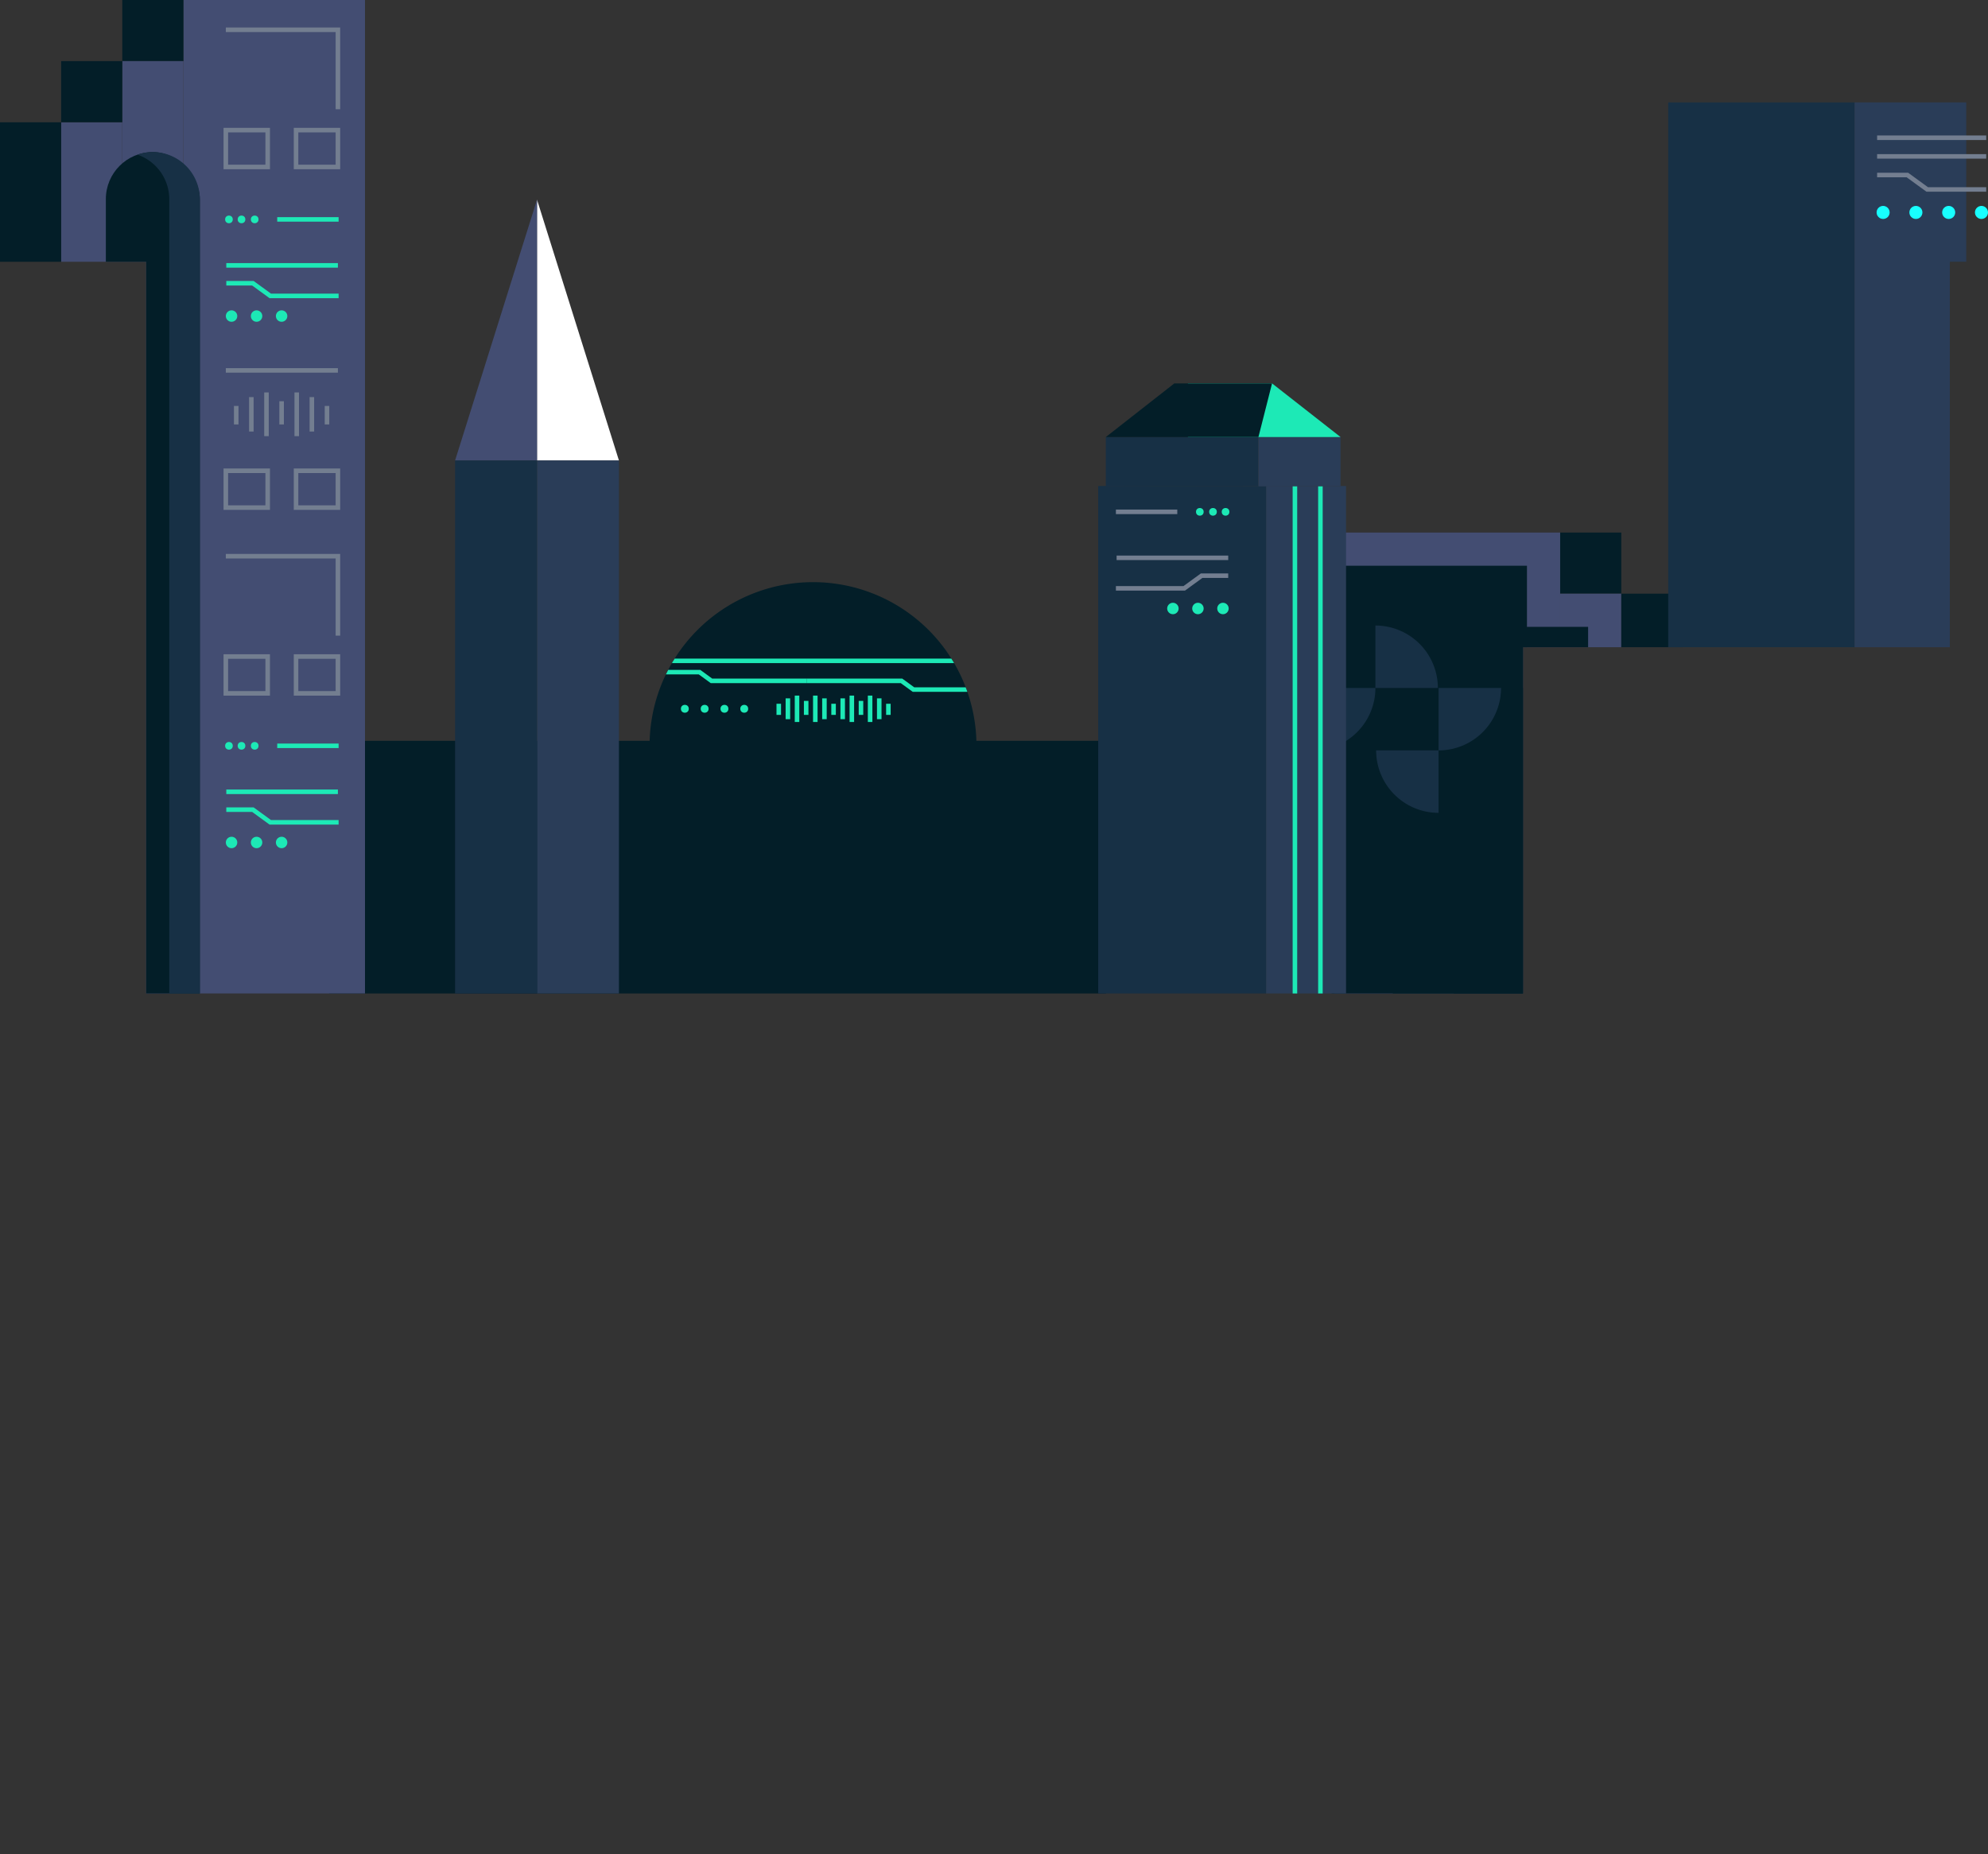<svg xmlns="http://www.w3.org/2000/svg" xmlns:xlink="http://www.w3.org/1999/xlink" viewBox="0 0 547.284 510.6"><rect x="0" y="0" width="547.284" height="510.6" fill="#333333" stroke="none"/><defs><clipPath id="a" transform="translate(-51.984 -483.661)"><path d="M0,0V198.884H0V555.736H92.215V757.21H471.243V661.87h117.518v-106.134h95.367V.001Z" style="fill:none"/></clipPath><clipPath id="b" transform="translate(-51.984 -483.661)"><path d="M230.81,688.951a44.993,44.993,0,1,1,89.987,0Z" style="fill:none"/></clipPath></defs><title>token-city</title><g style="clip-path:url(#a)"><rect x="419.326" y="630.303" width="62.16" height="237.438" transform="translate(848.828 1014.383) rotate(-180)" style="fill:#434d72"/><rect x="481.486" y="630.303" width="16.831" height="16.831" transform="translate(927.819 793.776) rotate(-180)" style="fill:#031e28"/><rect x="481.486" y="647.134" width="16.831" height="220.608" transform="translate(927.819 1031.214) rotate(-180)" style="fill:#434d72"/><rect x="498.317" y="663.964" width="50.11" height="203.777" transform="translate(994.759 1048.045) rotate(-180)" style="fill:#434d72"/><rect x="498.317" y="647.134" width="16.831" height="16.831" transform="translate(961.481 827.438) rotate(-180)" style="fill:#031e28"/><rect x="418.581" y="639.44" width="53.767" height="348.88" transform="translate(838.945 1144.1) rotate(-180)" style="fill:#031e28"/><rect x="435.412" y="656.271" width="53.767" height="337.989" transform="translate(872.607 1166.872) rotate(-180)" style="fill:#031e28"/><rect x="452.243" y="673.102" width="98.853" height="308.627" transform="translate(951.355 1171.172) rotate(-180)" style="fill:#031e28"/><path d="M505.193,720.89a17.193,17.193,0,0,0-17.193,17.193h17.193Z" transform="translate(-51.984 -483.661)" style="fill:#173045"/><path d="M505.193,686.504a17.193,17.193,0,0,0-17.193,17.193h17.193Z" transform="translate(-51.984 -483.661)" style="fill:#173045"/><path d="M522.386,720.89a17.193,17.193,0,0,0-17.193-17.193v17.193Z" transform="translate(-51.984 -483.661)" style="fill:#173045"/><path d="M522.386,703.497a17.193,17.193,0,0,0,17.194-17.193l-17.194,0Z" transform="translate(-51.984 -483.661)" style="fill:#173045"/><path d="M413.433,673.095a17.193,17.193,0,0,0-17.193-17.193v17.193Z" transform="translate(-51.984 -483.661)" style="fill:#173045"/><path d="M447.819,673.095a17.193,17.193,0,0,0-17.193-17.193v17.193Z" transform="translate(-51.984 -483.661)" style="fill:#173045"/><path d="M413.433,690.288a17.193,17.193,0,0,0,17.193-17.193H413.433Z" transform="translate(-51.984 -483.661)" style="fill:#173045"/><path d="M448.019,690.288a17.193,17.193,0,0,0,17.193-17.193H448.019Z" transform="translate(-51.984 -483.661)" style="fill:#173045"/><path d="M430.825,690.288a17.193,17.193,0,0,0,17.193,17.194l0-17.194Z" transform="translate(-51.984 -483.661)" style="fill:#173045"/><rect x="90.585" y="203.988" width="213.868" height="107.679" style="fill:#031e28"/><path d="M230.81,688.951a44.993,44.993,0,1,1,89.987,0Z" transform="translate(-51.984 -483.661)" style="fill:#031e28"/><g style="clip-path:url(#b)"><circle cx="188.533" cy="195.166" r="1.085" style="fill:#1de9b6"/><circle cx="199.434" cy="195.166" r="1.085" style="fill:#1de9b6"/><circle cx="204.884" cy="195.166" r="1.085" style="fill:#1de9b6"/><circle cx="193.983" cy="195.166" r="1.085" style="fill:#1de9b6"/><polyline points="181.632 185.076 192.571 185.076 195.868 187.476 222.025 187.476" style="fill:none;stroke:#1de9b6;stroke-miterlimit:10;stroke-width:1.25px"/><polyline points="268.813 189.877 251.479 189.877 248.182 187.476 222.025 187.476" style="fill:none;stroke:#1de9b6;stroke-miterlimit:10;stroke-width:1.25px"/><line x1="181.632" y1="181.967" x2="265.592" y2="181.967" style="fill:none;stroke:#1de9b6;stroke-miterlimit:10;stroke-width:1.25px"/><line x1="214.388" y1="193.777" x2="214.388" y2="196.85" style="fill:none;stroke:#1de9b6;stroke-miterlimit:10;stroke-width:1.25px"/><line x1="216.903" y1="192.299" x2="216.903" y2="198.033" style="fill:none;stroke:#1de9b6;stroke-miterlimit:10;stroke-width:1.25px"/><line x1="219.418" y1="191.531" x2="219.418" y2="198.801" style="fill:none;stroke:#1de9b6;stroke-miterlimit:10;stroke-width:1.25px"/><line x1="221.933" y1="192.988" x2="221.933" y2="196.85" style="fill:none;stroke:#1de9b6;stroke-miterlimit:10;stroke-width:1.25px"/><line x1="224.448" y1="191.531" x2="224.448" y2="198.801" style="fill:none;stroke:#1de9b6;stroke-miterlimit:10;stroke-width:1.25px"/><line x1="229.477" y1="193.777" x2="229.477" y2="196.85" style="fill:none;stroke:#1de9b6;stroke-miterlimit:10;stroke-width:1.25px"/><line x1="226.962" y1="192.299" x2="226.962" y2="198.033" style="fill:none;stroke:#1de9b6;stroke-miterlimit:10;stroke-width:1.25px"/><line x1="231.992" y1="192.299" x2="231.992" y2="198.033" style="fill:none;stroke:#1de9b6;stroke-miterlimit:10;stroke-width:1.25px"/><line x1="234.507" y1="191.531" x2="234.507" y2="198.801" style="fill:none;stroke:#1de9b6;stroke-miterlimit:10;stroke-width:1.25px"/><line x1="237.022" y1="192.988" x2="237.022" y2="196.85" style="fill:none;stroke:#1de9b6;stroke-miterlimit:10;stroke-width:1.25px"/><line x1="239.537" y1="191.531" x2="239.537" y2="198.801" style="fill:none;stroke:#1de9b6;stroke-miterlimit:10;stroke-width:1.25px"/><line x1="244.567" y1="193.777" x2="244.567" y2="196.85" style="fill:none;stroke:#1de9b6;stroke-miterlimit:10;stroke-width:1.25px"/><line x1="242.052" y1="192.299" x2="242.052" y2="198.033" style="fill:none;stroke:#1de9b6;stroke-miterlimit:10;stroke-width:1.25px"/></g><rect x="50.493" width="49.989" height="472.563" style="fill:#434d72"/><rect x="33.662" width="16.831" height="16.831" style="fill:#031e28"/><rect x="33.662" y="16.831" width="16.831" height="261.227" style="fill:#434d72"/><rect x="16.831" y="33.662" width="16.831" height="402.868" style="fill:#434d72"/><rect x="16.831" y="16.831" width="16.831" height="16.831" style="fill:#031e28"/><rect y="33.662" width="16.831" height="394.859" style="fill:#031e28"/><rect x="29.141" y="41.877" width="25.873" height="425.499" rx="12.936" ry="12.936" style="fill:#031e28"/><path d="M94.061,525.537a12.799,12.799,0,0,0-4.208.721,12.976,12.976,0,0,1,8.728,12.215V938.1a12.976,12.976,0,0,1-8.728,12.215,12.799,12.799,0,0,0,4.208.721A12.974,12.974,0,0,0,106.998,938.1V538.473A12.974,12.974,0,0,0,94.061,525.537Z" transform="translate(-51.984 -483.661)" style="fill:#173045"/><rect x="81.501" y="35.831" width="11.524" height="10.141" style="fill:none;stroke:#737e90;stroke-miterlimit:10;stroke-width:1.25px"/><rect x="62.168" y="35.831" width="11.524" height="10.141" style="fill:none;stroke:#737e90;stroke-miterlimit:10;stroke-width:1.25px"/><polyline points="62.168 8.202 93.024 8.202 93.024 30.077" style="fill:none;stroke:#737e90;stroke-miterlimit:10;stroke-width:1.25px"/><rect x="81.501" y="129.623" width="11.524" height="10.141" style="fill:none;stroke:#737e90;stroke-miterlimit:10;stroke-width:1.25px"/><rect x="62.168" y="129.623" width="11.524" height="10.141" style="fill:none;stroke:#737e90;stroke-miterlimit:10;stroke-width:1.25px"/><line x1="62.168" y1="101.994" x2="93.024" y2="101.994" style="fill:none;stroke:#737e90;stroke-miterlimit:10;stroke-width:1.25px"/><line x1="90.02" y1="111.78" x2="90.02" y2="116.871" style="fill:none;stroke:#737e90;stroke-miterlimit:10;stroke-width:1.25px"/><line x1="85.855" y1="109.333" x2="85.855" y2="118.829" style="fill:none;stroke:#737e90;stroke-miterlimit:10;stroke-width:1.25px"/><line x1="81.69" y1="108.06" x2="81.69" y2="120.101" style="fill:none;stroke:#737e90;stroke-miterlimit:10;stroke-width:1.25px"/><line x1="77.525" y1="110.473" x2="77.525" y2="116.871" style="fill:none;stroke:#737e90;stroke-miterlimit:10;stroke-width:1.25px"/><line x1="73.36" y1="108.06" x2="73.36" y2="120.101" style="fill:none;stroke:#737e90;stroke-miterlimit:10;stroke-width:1.25px"/><line x1="65.03" y1="111.78" x2="65.03" y2="116.871" style="fill:none;stroke:#737e90;stroke-miterlimit:10;stroke-width:1.25px"/><line x1="69.195" y1="109.333" x2="69.195" y2="118.829" style="fill:none;stroke:#737e90;stroke-miterlimit:10;stroke-width:1.25px"/><rect x="81.501" y="180.781" width="11.524" height="10.141" style="fill:none;stroke:#737e90;stroke-miterlimit:10;stroke-width:1.25px"/><rect x="62.168" y="180.781" width="11.524" height="10.141" style="fill:none;stroke:#737e90;stroke-miterlimit:10;stroke-width:1.25px"/><polyline points="62.168 153.153 93.024 153.153 93.024 175.028" style="fill:none;stroke:#737e90;stroke-miterlimit:10;stroke-width:1.25px"/><circle cx="63.745" cy="231.979" r="1.576" style="fill:#1de9b6"/><circle cx="77.525" cy="231.979" r="1.576" style="fill:#1de9b6"/><circle cx="70.635" cy="231.979" r="1.576" style="fill:#1de9b6"/><polyline points="62.298 222.94 69.613 222.94 74.404 226.428 93.217 226.428" style="fill:none;stroke:#1de9b6;stroke-miterlimit:10;stroke-width:1.25px"/><line x1="62.298" y1="218.023" x2="93.024" y2="218.023" style="fill:none;stroke:#1de9b6;stroke-miterlimit:10;stroke-width:1.25px"/><circle cx="63.029" cy="205.365" r="1.054" style="fill:#1de9b6"/><circle cx="66.488" cy="205.365" r="1.054" style="fill:#1de9b6"/><circle cx="70.114" cy="205.365" r="1.054" style="fill:#1de9b6"/><line x1="93.217" y1="205.365" x2="76.319" y2="205.365" style="fill:none;stroke:#1de9b6;stroke-miterlimit:10;stroke-width:1.25px"/><circle cx="63.745" cy="87.028" r="1.576" style="fill:#1de9b6"/><circle cx="77.525" cy="87.028" r="1.576" style="fill:#1de9b6"/><circle cx="70.635" cy="87.028" r="1.576" style="fill:#1de9b6"/><polyline points="62.298 77.989 69.613 77.989 74.404 81.477 93.217 81.477" style="fill:none;stroke:#1de9b6;stroke-miterlimit:10;stroke-width:1.25px"/><line x1="62.298" y1="73.072" x2="93.024" y2="73.072" style="fill:none;stroke:#1de9b6;stroke-miterlimit:10;stroke-width:1.25px"/><circle cx="63.029" cy="60.415" r="1.054" style="fill:#1de9b6"/><circle cx="66.488" cy="60.415" r="1.054" style="fill:#1de9b6"/><circle cx="70.114" cy="60.415" r="1.054" style="fill:#1de9b6"/><line x1="93.217" y1="60.415" x2="76.319" y2="60.415" style="fill:none;stroke:#1de9b6;stroke-miterlimit:10;stroke-width:1.25px"/><rect x="510.54" y="28.197" width="30.756" height="287.115" style="fill:#2a3d58"/><rect x="459.249" y="28.197" width="51.291" height="290.46" style="fill:#173045"/><circle cx="518.408" cy="58.495" r="1.796" style="fill:#18ffff"/><circle cx="536.461" cy="58.495" r="1.796" style="fill:#18ffff"/><circle cx="545.488" cy="58.495" r="1.796" style="fill:#18ffff"/><circle cx="527.434" cy="58.495" r="1.796" style="fill:#18ffff"/><polyline points="516.758 48.194 525.096 48.194 530.556 52.169 546.795 52.169" style="fill:none;stroke:#737e90;stroke-miterlimit:10;stroke-width:1.25px"/><line x1="516.758" y1="43.062" x2="546.795" y2="43.062" style="fill:none;stroke:#737e90;stroke-miterlimit:10;stroke-width:1.25px"/><line x1="516.758" y1="37.93" x2="546.795" y2="37.93" style="fill:none;stroke:#737e90;stroke-miterlimit:10;stroke-width:1.25px"/><rect x="400.529" y="617.488" width="22.012" height="212.714" transform="translate(771.086 964.029) rotate(-180)" style="fill:#2a3d58"/><rect x="354.311" y="617.488" width="46.218" height="208.787" transform="translate(702.856 960.101) rotate(-180)" style="fill:#173045"/><polygon points="304.431 133.921 346.441 133.827 346.441 120.244 304.431 120.338 304.431 133.921" style="fill:#173045"/><polygon points="346.441 133.921 369.039 133.827 369.039 120.244 346.441 120.338 346.441 133.921" style="fill:#2a3d58"/><polyline points="327.029 120.338 327.029 105.57 350.187 105.57 369.039 120.338" style="fill:#1de9b6"/><polyline points="346.441 120.338 350.187 105.57 323.283 105.57 304.431 120.338" style="fill:#031e28"/><line x1="363.503" y1="133.921" x2="363.503" y2="340.023" style="fill:none;stroke:#1de9b6;stroke-miterlimit:10;stroke-width:1.25px"/><line x1="356.484" y1="133.921" x2="356.484" y2="346.541" style="fill:none;stroke:#1de9b6;stroke-miterlimit:10;stroke-width:1.25px"/><circle cx="336.673" cy="167.552" r="1.576" style="fill:#1de9b6"/><circle cx="322.893" cy="167.552" r="1.576" style="fill:#1de9b6"/><circle cx="329.783" cy="167.552" r="1.576" style="fill:#1de9b6"/><polyline points="338.121 158.513 330.805 158.513 326.014 162.001 307.201 162.001" style="fill:none;stroke:#737e90;stroke-miterlimit:10;stroke-width:1.25px"/><line x1="338.121" y1="153.596" x2="307.394" y2="153.596" style="fill:none;stroke:#737e90;stroke-miterlimit:10;stroke-width:1.25px"/><circle cx="337.389" cy="140.938" r="1.054" style="fill:#1de9b6"/><circle cx="333.93" cy="140.938" r="1.054" style="fill:#1de9b6"/><circle cx="330.304" cy="140.938" r="1.054" style="fill:#1de9b6"/><line x1="307.201" y1="140.938" x2="324.099" y2="140.938" style="fill:none;stroke:#737e90;stroke-miterlimit:10;stroke-width:1.25px"/><polygon points="147.835 126.799 147.835 54.974 170.39 126.799 147.835 126.799" style="fill:#fff"/><polygon points="147.835 126.799 147.835 54.974 125.28 126.799 147.835 126.799" style="fill:#434d72"/><rect x="147.835" y="126.799" width="22.555" height="243.295" style="fill:#2a3d58"/><rect x="125.28" y="126.799" width="22.555" height="344.844" style="fill:#173045"/></g></svg>